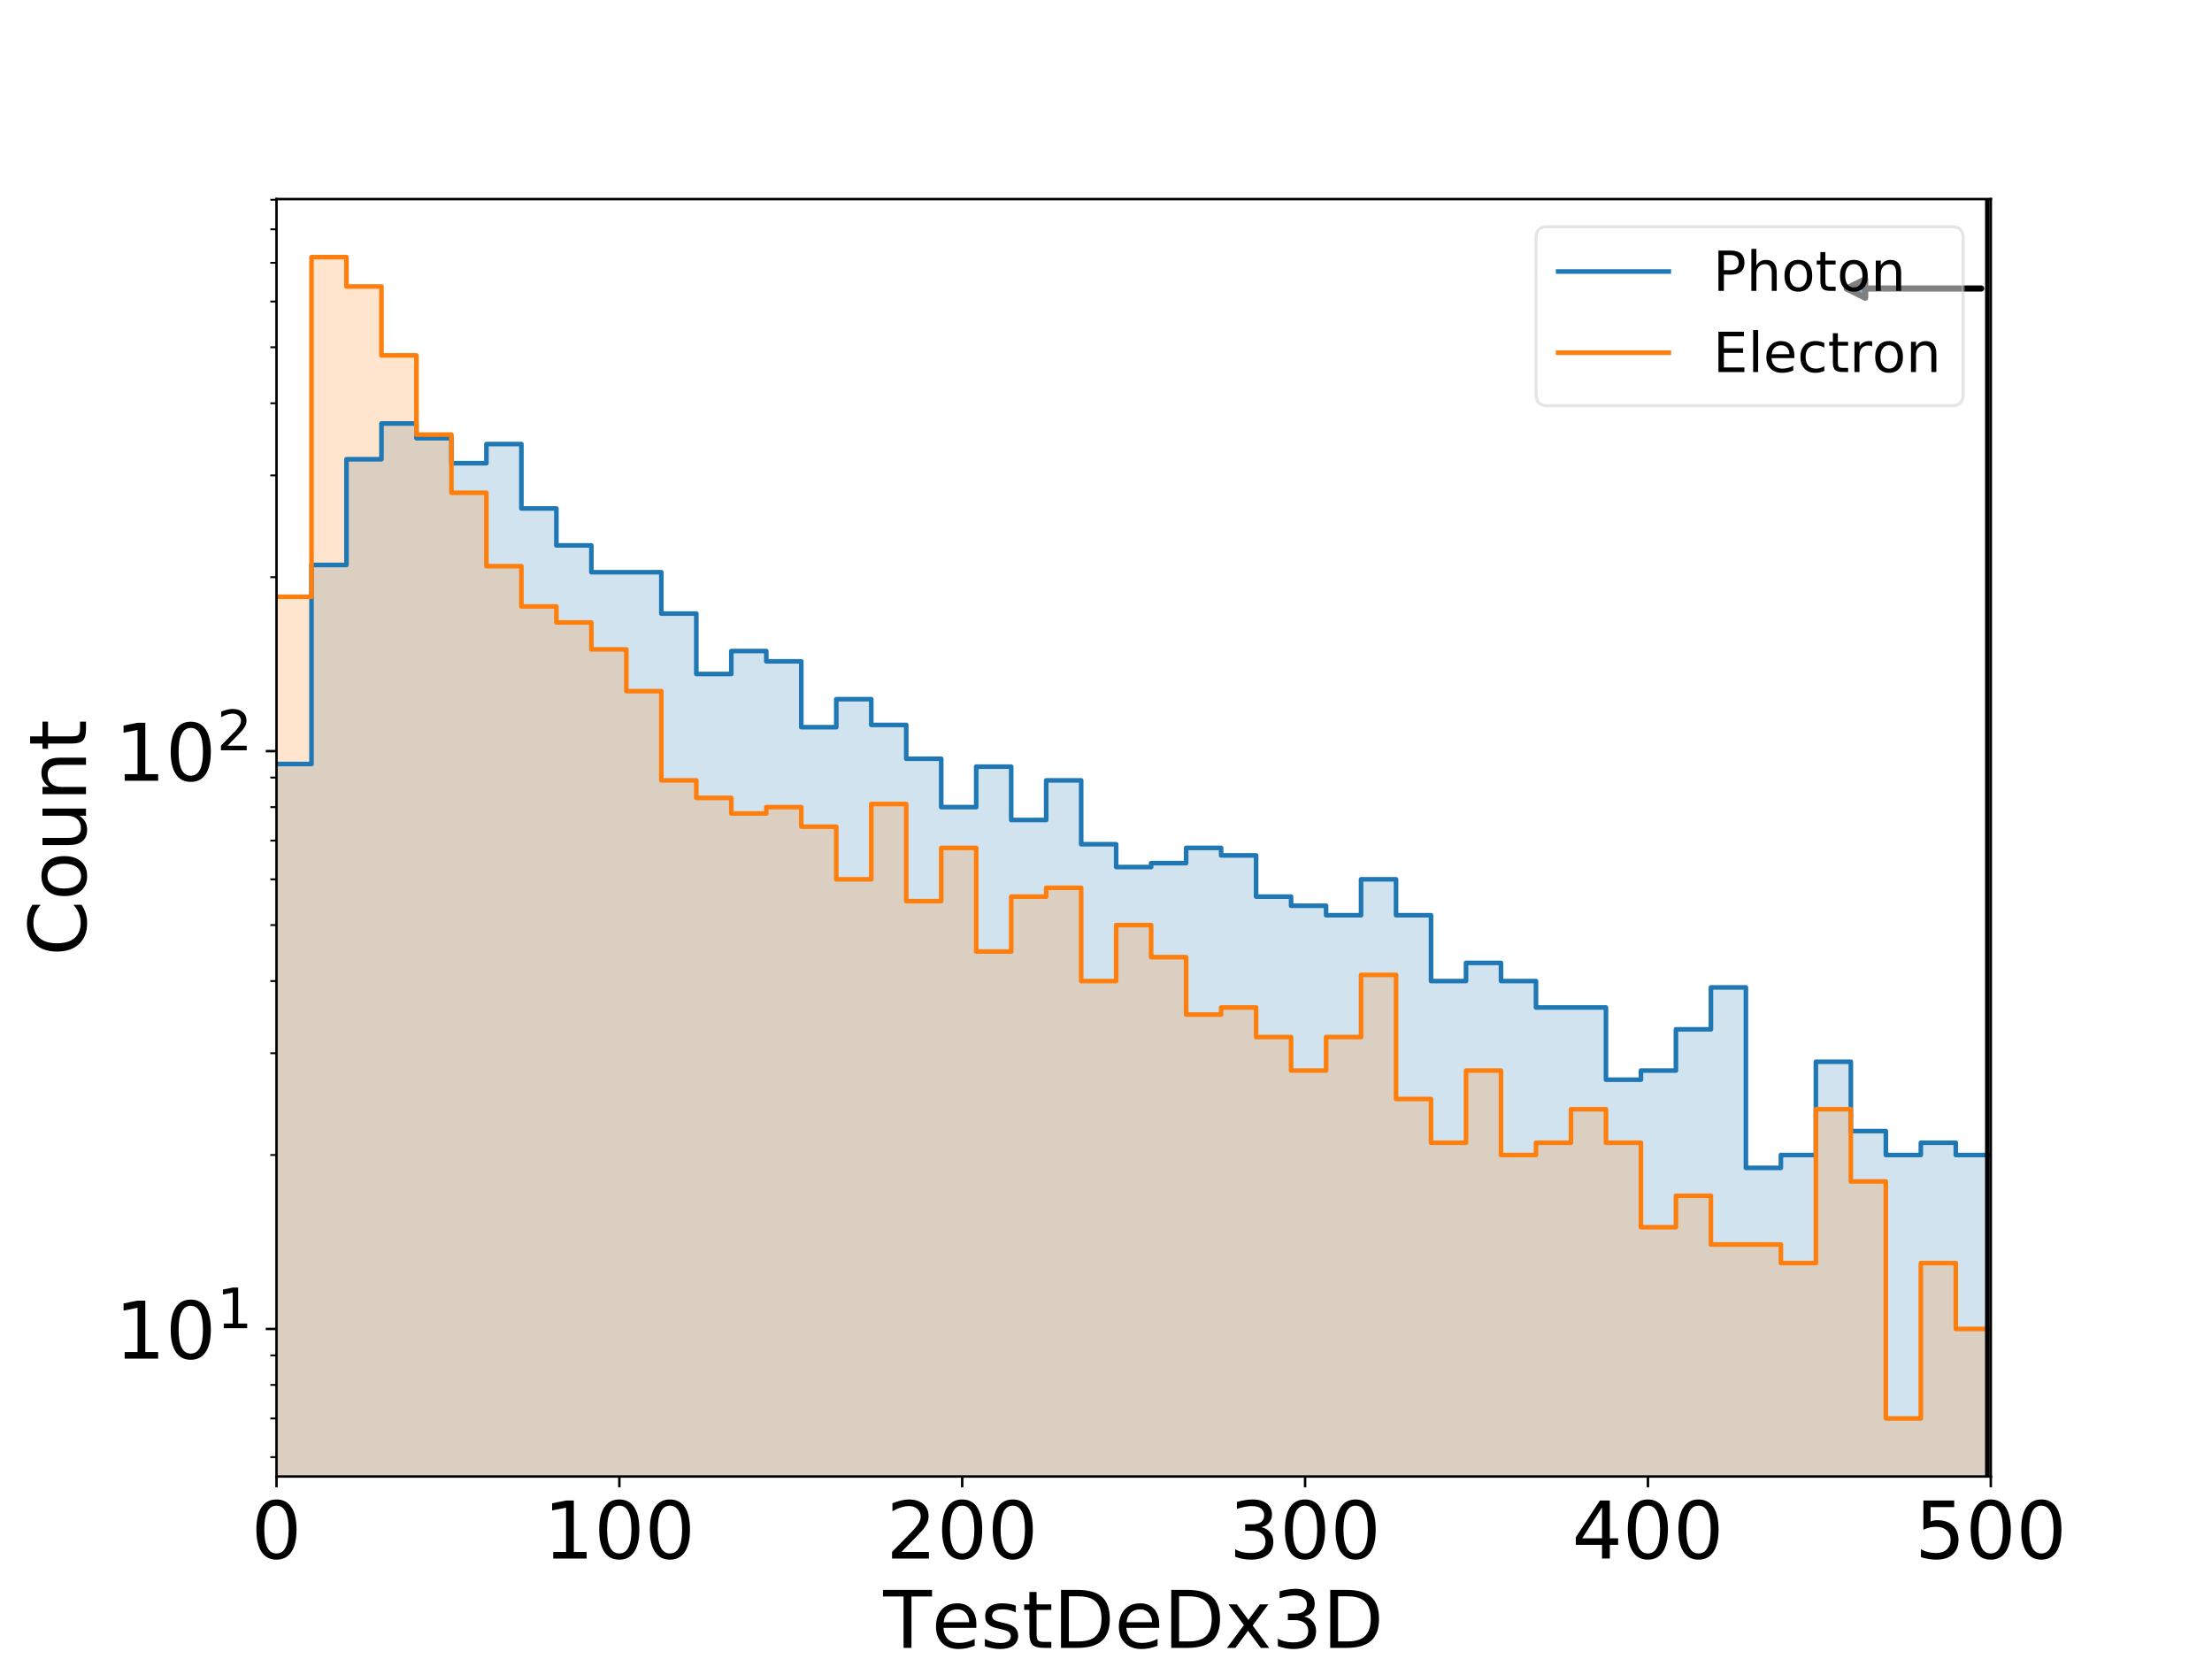 <?xml version="1.0" encoding="utf-8" standalone="no"?>
<!DOCTYPE svg PUBLIC "-//W3C//DTD SVG 1.1//EN"
  "http://www.w3.org/Graphics/SVG/1.1/DTD/svg11.dtd">
<!-- Created with matplotlib (https://matplotlib.org/) -->
<svg height="540pt" version="1.1" viewBox="0 0 720 540" width="720pt" xmlns="http://www.w3.org/2000/svg" xmlns:xlink="http://www.w3.org/1999/xlink">
 <defs>
  <style type="text/css">
*{stroke-linecap:butt;stroke-linejoin:round;}
  </style>
 </defs>
 <g id="figure_1">
  <g id="patch_1">
   <path d="M 0 540 
L 720 540 
L 720 0 
L 0 0 
z
" style="fill:#ffffff;"/>
  </g>
  <g id="axes_1">
   <g id="patch_2">
    <path d="M 90 480.6 
L 648 480.6 
L 648 64.8 
L 90 64.8 
z
" style="fill:#ffffff;"/>
   </g>
   <g id="patch_3">
    <path clip-path="url(#p06f36ccc53)" d="M 90 188697.657 
L 90 248.679 
L 101.388 248.679 
L 101.388 183.887 
L 112.776 183.887 
L 112.776 149.482 
L 124.163 149.482 
L 124.163 137.845 
L 135.551 137.845 
L 135.551 142.631 
L 146.939 142.631 
L 146.939 150.769 
L 158.327 150.769 
L 158.327 144.531 
L 169.714 144.531 
L 169.714 165.505 
L 181.102 165.505 
L 181.102 177.529 
L 192.49 177.529 
L 192.49 186.255 
L 203.878 186.255 
L 203.878 186.255 
L 215.265 186.255 
L 215.265 199.718 
L 226.653 199.718 
L 226.653 219.374 
L 238.041 219.374 
L 238.041 211.917 
L 249.429 211.917 
L 249.429 215.274 
L 260.816 215.274 
L 260.816 236.704 
L 272.204 236.704 
L 272.204 227.58 
L 283.592 227.58 
L 283.592 235.965 
L 294.98 235.965 
L 294.98 246.977 
L 306.367 246.977 
L 306.367 262.716 
L 317.755 262.716 
L 317.755 249.544 
L 329.143 249.544 
L 329.143 266.906 
L 340.531 266.906 
L 340.531 254.008 
L 351.918 254.008 
L 351.918 274.798 
L 363.306 274.798 
L 363.306 282.229 
L 374.694 282.229 
L 374.694 280.943 
L 386.082 280.943 
L 386.082 275.991 
L 397.469 275.991 
L 397.469 278.429 
L 408.857 278.429 
L 408.857 291.85 
L 420.245 291.85 
L 420.245 294.82 
L 431.633 294.82 
L 431.633 297.903 
L 443.02 297.903 
L 443.02 286.214 
L 454.408 286.214 
L 454.408 297.903 
L 465.796 297.903 
L 465.796 319.333 
L 477.184 319.333 
L 477.184 313.426 
L 488.571 313.426 
L 488.571 319.333 
L 499.959 319.333 
L 499.959 327.939 
L 511.347 327.939 
L 511.347 327.939 
L 522.735 327.939 
L 522.735 351.437 
L 534.122 351.437 
L 534.122 348.466 
L 545.51 348.466 
L 545.51 335.046 
L 556.898 335.046 
L 556.898 321.401 
L 568.286 321.401 
L 568.286 380.139 
L 579.673 380.139 
L 579.673 375.95 
L 591.061 375.95 
L 591.061 345.6 
L 602.449 345.6 
L 602.449 368.165 
L 613.837 368.165 
L 613.837 375.95 
L 625.224 375.95 
L 625.224 371.964 
L 636.612 371.964 
L 636.612 375.95 
L 648 375.95 
L 648 188697.657 
z
" style="fill:#1f77b4;opacity:0.2;"/>
   </g>
   <g id="patch_4">
    <path clip-path="url(#p06f36ccc53)" d="M 90 188697.657 
L 90 194.241 
L 101.388 194.241 
L 101.388 83.7 
L 112.776 83.7 
L 112.776 93.249 
L 124.163 93.249 
L 124.163 115.686 
L 135.551 115.686 
L 135.551 141.466 
L 146.939 141.466 
L 146.939 160.389 
L 158.327 160.389 
L 158.327 184.277 
L 169.714 184.277 
L 169.714 197.391 
L 181.102 197.391 
L 181.102 202.602 
L 192.49 202.602 
L 192.49 211.371 
L 203.878 211.371 
L 203.878 224.966 
L 215.265 224.966 
L 215.265 254.008 
L 226.653 254.008 
L 226.653 259.709 
L 238.041 259.709 
L 238.041 264.784 
L 249.429 264.784 
L 249.429 262.716 
L 260.816 262.716 
L 260.816 269.084 
L 272.204 269.084 
L 272.204 286.214 
L 283.592 286.214 
L 283.592 261.701 
L 294.98 261.701 
L 294.98 293.321 
L 306.367 293.321 
L 306.367 275.991 
L 317.755 275.991 
L 317.755 309.712 
L 329.143 309.712 
L 329.143 291.85 
L 340.531 291.85 
L 340.531 288.983 
L 351.918 288.983 
L 351.918 319.333 
L 363.306 319.333 
L 363.306 301.106 
L 374.694 301.106 
L 374.694 311.548 
L 386.082 311.548 
L 386.082 330.24 
L 397.469 330.24 
L 397.469 327.939 
L 408.857 327.939 
L 408.857 337.559 
L 420.245 337.559 
L 420.245 348.466 
L 431.633 348.466 
L 431.633 337.559 
L 443.02 337.559 
L 443.02 317.316 
L 454.408 317.316 
L 454.408 357.723 
L 465.796 357.723 
L 465.796 371.964 
L 477.184 371.964 
L 477.184 348.466 
L 488.571 348.466 
L 488.571 375.95 
L 499.959 375.95 
L 499.959 371.964 
L 511.347 371.964 
L 511.347 361.058 
L 522.735 361.058 
L 522.735 371.964 
L 534.122 371.964 
L 534.122 399.448 
L 545.51 399.448 
L 545.51 389.224 
L 556.898 389.224 
L 556.898 405.083 
L 568.286 405.083 
L 568.286 405.083 
L 579.673 405.083 
L 579.673 411.136 
L 591.061 411.136 
L 591.061 361.058 
L 602.449 361.058 
L 602.449 384.556 
L 613.837 384.556 
L 613.837 461.7 
L 625.224 461.7 
L 625.224 411.136 
L 636.612 411.136 
L 636.612 432.567 
L 648 432.567 
L 648 188697.657 
z
" style="fill:#ff7f0e;opacity:0.2;"/>
   </g>
   <g id="matplotlib.axis_1">
    <g id="xtick_1">
     <g id="line2d_1">
      <defs>
       <path d="M 0 0 
L 0 3.5 
" id="m28f7d79cd0" style="stroke:#000000;stroke-width:0.8;"/>
      </defs>
      <g>
       <use style="stroke:#000000;stroke-width:0.8;" x="90" xlink:href="#m28f7d79cd0" y="480.6"/>
      </g>
     </g>
     <g id="text_1">
      <!-- 0 -->
      <defs>
       <path d="M 31.781 66.406 
Q 24.172 66.406 20.328 58.906 
Q 16.5 51.422 16.5 36.375 
Q 16.5 21.391 20.328 13.891 
Q 24.172 6.391 31.781 6.391 
Q 39.453 6.391 43.281 13.891 
Q 47.125 21.391 47.125 36.375 
Q 47.125 51.422 43.281 58.906 
Q 39.453 66.406 31.781 66.406 
z
M 31.781 74.219 
Q 44.047 74.219 50.516 64.516 
Q 56.984 54.828 56.984 36.375 
Q 56.984 17.969 50.516 8.266 
Q 44.047 -1.422 31.781 -1.422 
Q 19.531 -1.422 13.062 8.266 
Q 6.594 17.969 6.594 36.375 
Q 6.594 54.828 13.062 64.516 
Q 19.531 74.219 31.781 74.219 
z
" id="DejaVuSans-48"/>
      </defs>
      <g transform="translate(81.754 507.295)scale(0.259 -0.259)">
       <use xlink:href="#DejaVuSans-48"/>
      </g>
     </g>
    </g>
    <g id="xtick_2">
     <g id="line2d_2">
      <g>
       <use style="stroke:#000000;stroke-width:0.8;" x="201.6" xlink:href="#m28f7d79cd0" y="480.6"/>
      </g>
     </g>
     <g id="text_2">
      <!-- 100 -->
      <defs>
       <path d="M 12.406 8.297 
L 28.516 8.297 
L 28.516 63.922 
L 10.984 60.406 
L 10.984 69.391 
L 28.422 72.906 
L 38.281 72.906 
L 38.281 8.297 
L 54.391 8.297 
L 54.391 0 
L 12.406 0 
z
" id="DejaVuSans-49"/>
      </defs>
      <g transform="translate(176.863 507.295)scale(0.259 -0.259)">
       <use xlink:href="#DejaVuSans-49"/>
       <use x="63.623" xlink:href="#DejaVuSans-48"/>
       <use x="127.246" xlink:href="#DejaVuSans-48"/>
      </g>
     </g>
    </g>
    <g id="xtick_3">
     <g id="line2d_3">
      <g>
       <use style="stroke:#000000;stroke-width:0.8;" x="313.2" xlink:href="#m28f7d79cd0" y="480.6"/>
      </g>
     </g>
     <g id="text_3">
      <!-- 200 -->
      <defs>
       <path d="M 19.188 8.297 
L 53.609 8.297 
L 53.609 0 
L 7.328 0 
L 7.328 8.297 
Q 12.938 14.109 22.625 23.891 
Q 32.328 33.688 34.812 36.531 
Q 39.547 41.844 41.422 45.531 
Q 43.312 49.219 43.312 52.781 
Q 43.312 58.594 39.234 62.25 
Q 35.156 65.922 28.609 65.922 
Q 23.969 65.922 18.812 64.312 
Q 13.672 62.703 7.812 59.422 
L 7.812 69.391 
Q 13.766 71.781 18.938 73 
Q 24.125 74.219 28.422 74.219 
Q 39.75 74.219 46.484 68.547 
Q 53.219 62.891 53.219 53.422 
Q 53.219 48.922 51.531 44.891 
Q 49.859 40.875 45.406 35.406 
Q 44.188 33.984 37.641 27.219 
Q 31.109 20.453 19.188 8.297 
z
" id="DejaVuSans-50"/>
      </defs>
      <g transform="translate(288.463 507.295)scale(0.259 -0.259)">
       <use xlink:href="#DejaVuSans-50"/>
       <use x="63.623" xlink:href="#DejaVuSans-48"/>
       <use x="127.246" xlink:href="#DejaVuSans-48"/>
      </g>
     </g>
    </g>
    <g id="xtick_4">
     <g id="line2d_4">
      <g>
       <use style="stroke:#000000;stroke-width:0.8;" x="424.8" xlink:href="#m28f7d79cd0" y="480.6"/>
      </g>
     </g>
     <g id="text_4">
      <!-- 300 -->
      <defs>
       <path d="M 40.578 39.312 
Q 47.656 37.797 51.625 33 
Q 55.609 28.219 55.609 21.188 
Q 55.609 10.406 48.188 4.484 
Q 40.766 -1.422 27.094 -1.422 
Q 22.516 -1.422 17.656 -0.516 
Q 12.797 0.391 7.625 2.203 
L 7.625 11.719 
Q 11.719 9.328 16.594 8.109 
Q 21.484 6.891 26.812 6.891 
Q 36.078 6.891 40.938 10.547 
Q 45.797 14.203 45.797 21.188 
Q 45.797 27.641 41.281 31.266 
Q 36.766 34.906 28.719 34.906 
L 20.219 34.906 
L 20.219 43.016 
L 29.109 43.016 
Q 36.375 43.016 40.234 45.922 
Q 44.094 48.828 44.094 54.297 
Q 44.094 59.906 40.109 62.906 
Q 36.141 65.922 28.719 65.922 
Q 24.656 65.922 20.016 65.031 
Q 15.375 64.156 9.812 62.312 
L 9.812 71.094 
Q 15.438 72.656 20.344 73.438 
Q 25.25 74.219 29.594 74.219 
Q 40.828 74.219 47.359 69.109 
Q 53.906 64.016 53.906 55.328 
Q 53.906 49.266 50.438 45.094 
Q 46.969 40.922 40.578 39.312 
z
" id="DejaVuSans-51"/>
      </defs>
      <g transform="translate(400.063 507.295)scale(0.259 -0.259)">
       <use xlink:href="#DejaVuSans-51"/>
       <use x="63.623" xlink:href="#DejaVuSans-48"/>
       <use x="127.246" xlink:href="#DejaVuSans-48"/>
      </g>
     </g>
    </g>
    <g id="xtick_5">
     <g id="line2d_5">
      <g>
       <use style="stroke:#000000;stroke-width:0.8;" x="536.4" xlink:href="#m28f7d79cd0" y="480.6"/>
      </g>
     </g>
     <g id="text_5">
      <!-- 400 -->
      <defs>
       <path d="M 37.797 64.312 
L 12.891 25.391 
L 37.797 25.391 
z
M 35.203 72.906 
L 47.609 72.906 
L 47.609 25.391 
L 58.016 25.391 
L 58.016 17.188 
L 47.609 17.188 
L 47.609 0 
L 37.797 0 
L 37.797 17.188 
L 4.891 17.188 
L 4.891 26.703 
z
" id="DejaVuSans-52"/>
      </defs>
      <g transform="translate(511.663 507.295)scale(0.259 -0.259)">
       <use xlink:href="#DejaVuSans-52"/>
       <use x="63.623" xlink:href="#DejaVuSans-48"/>
       <use x="127.246" xlink:href="#DejaVuSans-48"/>
      </g>
     </g>
    </g>
    <g id="xtick_6">
     <g id="line2d_6">
      <g>
       <use style="stroke:#000000;stroke-width:0.8;" x="648" xlink:href="#m28f7d79cd0" y="480.6"/>
      </g>
     </g>
     <g id="text_6">
      <!-- 500 -->
      <defs>
       <path d="M 10.797 72.906 
L 49.516 72.906 
L 49.516 64.594 
L 19.828 64.594 
L 19.828 46.734 
Q 21.969 47.469 24.109 47.828 
Q 26.266 48.188 28.422 48.188 
Q 40.625 48.188 47.75 41.5 
Q 54.891 34.812 54.891 23.391 
Q 54.891 11.625 47.562 5.094 
Q 40.234 -1.422 26.906 -1.422 
Q 22.312 -1.422 17.547 -0.641 
Q 12.797 0.141 7.719 1.703 
L 7.719 11.625 
Q 12.109 9.234 16.797 8.062 
Q 21.484 6.891 26.703 6.891 
Q 35.156 6.891 40.078 11.328 
Q 45.016 15.766 45.016 23.391 
Q 45.016 31 40.078 35.438 
Q 35.156 39.891 26.703 39.891 
Q 22.75 39.891 18.812 39.016 
Q 14.891 38.141 10.797 36.281 
z
" id="DejaVuSans-53"/>
      </defs>
      <g transform="translate(623.263 507.295)scale(0.259 -0.259)">
       <use xlink:href="#DejaVuSans-53"/>
       <use x="63.623" xlink:href="#DejaVuSans-48"/>
       <use x="127.246" xlink:href="#DejaVuSans-48"/>
      </g>
     </g>
    </g>
    <g id="text_7">
     <!-- TestDeDx3D -->
     <defs>
      <path d="M -0.297 72.906 
L 61.375 72.906 
L 61.375 64.594 
L 35.5 64.594 
L 35.5 0 
L 25.594 0 
L 25.594 64.594 
L -0.297 64.594 
z
" id="DejaVuSans-84"/>
      <path d="M 56.203 29.594 
L 56.203 25.203 
L 14.891 25.203 
Q 15.484 15.922 20.484 11.062 
Q 25.484 6.203 34.422 6.203 
Q 39.594 6.203 44.453 7.469 
Q 49.312 8.734 54.109 11.281 
L 54.109 2.781 
Q 49.266 0.734 44.188 -0.344 
Q 39.109 -1.422 33.891 -1.422 
Q 20.797 -1.422 13.156 6.188 
Q 5.516 13.812 5.516 26.812 
Q 5.516 40.234 12.766 48.109 
Q 20.016 56 32.328 56 
Q 43.359 56 49.781 48.891 
Q 56.203 41.797 56.203 29.594 
z
M 47.219 32.234 
Q 47.125 39.594 43.094 43.984 
Q 39.062 48.391 32.422 48.391 
Q 24.906 48.391 20.391 44.141 
Q 15.875 39.891 15.188 32.172 
z
" id="DejaVuSans-101"/>
      <path d="M 44.281 53.078 
L 44.281 44.578 
Q 40.484 46.531 36.375 47.5 
Q 32.281 48.484 27.875 48.484 
Q 21.188 48.484 17.844 46.438 
Q 14.5 44.391 14.5 40.281 
Q 14.5 37.156 16.891 35.375 
Q 19.281 33.594 26.516 31.984 
L 29.594 31.297 
Q 39.156 29.25 43.188 25.516 
Q 47.219 21.781 47.219 15.094 
Q 47.219 7.469 41.188 3.016 
Q 35.156 -1.422 24.609 -1.422 
Q 20.219 -1.422 15.453 -0.562 
Q 10.688 0.297 5.422 2 
L 5.422 11.281 
Q 10.406 8.688 15.234 7.391 
Q 20.062 6.109 24.812 6.109 
Q 31.156 6.109 34.562 8.281 
Q 37.984 10.453 37.984 14.406 
Q 37.984 18.062 35.516 20.016 
Q 33.062 21.969 24.703 23.781 
L 21.578 24.516 
Q 13.234 26.266 9.516 29.906 
Q 5.812 33.547 5.812 39.891 
Q 5.812 47.609 11.281 51.797 
Q 16.75 56 26.812 56 
Q 31.781 56 36.172 55.266 
Q 40.578 54.547 44.281 53.078 
z
" id="DejaVuSans-115"/>
      <path d="M 18.312 70.219 
L 18.312 54.688 
L 36.812 54.688 
L 36.812 47.703 
L 18.312 47.703 
L 18.312 18.016 
Q 18.312 11.328 20.141 9.422 
Q 21.969 7.516 27.594 7.516 
L 36.812 7.516 
L 36.812 0 
L 27.594 0 
Q 17.188 0 13.234 3.875 
Q 9.281 7.766 9.281 18.016 
L 9.281 47.703 
L 2.688 47.703 
L 2.688 54.688 
L 9.281 54.688 
L 9.281 70.219 
z
" id="DejaVuSans-116"/>
      <path d="M 19.672 64.797 
L 19.672 8.109 
L 31.594 8.109 
Q 46.688 8.109 53.688 14.938 
Q 60.688 21.781 60.688 36.531 
Q 60.688 51.172 53.688 57.984 
Q 46.688 64.797 31.594 64.797 
z
M 9.812 72.906 
L 30.078 72.906 
Q 51.266 72.906 61.172 64.094 
Q 71.094 55.281 71.094 36.531 
Q 71.094 17.672 61.125 8.828 
Q 51.172 0 30.078 0 
L 9.812 0 
z
" id="DejaVuSans-68"/>
      <path d="M 54.891 54.688 
L 35.109 28.078 
L 55.906 0 
L 45.312 0 
L 29.391 21.484 
L 13.484 0 
L 2.875 0 
L 24.125 28.609 
L 4.688 54.688 
L 15.281 54.688 
L 29.781 35.203 
L 44.281 54.688 
z
" id="DejaVuSans-120"/>
     </defs>
     <g transform="translate(287.484 536.381)scale(0.259 -0.259)">
      <use xlink:href="#DejaVuSans-84"/>
      <use x="60.818" xlink:href="#DejaVuSans-101"/>
      <use x="122.342" xlink:href="#DejaVuSans-115"/>
      <use x="174.441" xlink:href="#DejaVuSans-116"/>
      <use x="213.65" xlink:href="#DejaVuSans-68"/>
      <use x="290.652" xlink:href="#DejaVuSans-101"/>
      <use x="352.176" xlink:href="#DejaVuSans-68"/>
      <use x="429.178" xlink:href="#DejaVuSans-120"/>
      <use x="488.357" xlink:href="#DejaVuSans-51"/>
      <use x="551.98" xlink:href="#DejaVuSans-68"/>
     </g>
    </g>
   </g>
   <g id="matplotlib.axis_2">
    <g id="ytick_1">
     <g id="line2d_7">
      <defs>
       <path d="M 0 0 
L -3.5 0 
" id="m40b11196e0" style="stroke:#000000;stroke-width:0.8;"/>
      </defs>
      <g>
       <use style="stroke:#000000;stroke-width:0.8;" x="90" xlink:href="#m40b11196e0" y="432.567"/>
      </g>
     </g>
     <g id="text_8">
      <!-- $\mathdefault{10^{1}}$ -->
      <g transform="translate(37.381 442.414)scale(0.259 -0.259)">
       <use transform="translate(0 0.684)" xlink:href="#DejaVuSans-49"/>
       <use transform="translate(63.623 0.684)" xlink:href="#DejaVuSans-48"/>
       <use transform="translate(128.203 38.966)scale(0.7)" xlink:href="#DejaVuSans-49"/>
      </g>
     </g>
    </g>
    <g id="ytick_2">
     <g id="line2d_8">
      <g>
       <use style="stroke:#000000;stroke-width:0.8;" x="90" xlink:href="#m40b11196e0" y="244.489"/>
      </g>
     </g>
     <g id="text_9">
      <!-- $\mathdefault{10^{2}}$ -->
      <g transform="translate(37.381 254.337)scale(0.259 -0.259)">
       <use transform="translate(0 0.766)" xlink:href="#DejaVuSans-49"/>
       <use transform="translate(63.623 0.766)" xlink:href="#DejaVuSans-48"/>
       <use transform="translate(128.203 39.047)scale(0.7)" xlink:href="#DejaVuSans-50"/>
      </g>
     </g>
    </g>
    <g id="ytick_3">
     <g id="line2d_9">
      <defs>
       <path d="M 0 0 
L -2 0 
" id="m5461a8694a" style="stroke:#000000;stroke-width:0.6;"/>
      </defs>
      <g>
       <use style="stroke:#000000;stroke-width:0.6;" x="90" xlink:href="#m5461a8694a" y="474.291"/>
      </g>
     </g>
    </g>
    <g id="ytick_4">
     <g id="line2d_10">
      <g>
       <use style="stroke:#000000;stroke-width:0.6;" x="90" xlink:href="#m5461a8694a" y="461.7"/>
      </g>
     </g>
    </g>
    <g id="ytick_5">
     <g id="line2d_11">
      <g>
       <use style="stroke:#000000;stroke-width:0.6;" x="90" xlink:href="#m5461a8694a" y="450.793"/>
      </g>
     </g>
    </g>
    <g id="ytick_6">
     <g id="line2d_12">
      <g>
       <use style="stroke:#000000;stroke-width:0.6;" x="90" xlink:href="#m5461a8694a" y="441.172"/>
      </g>
     </g>
    </g>
    <g id="ytick_7">
     <g id="line2d_13">
      <g>
       <use style="stroke:#000000;stroke-width:0.6;" x="90" xlink:href="#m5461a8694a" y="375.95"/>
      </g>
     </g>
    </g>
    <g id="ytick_8">
     <g id="line2d_14">
      <g>
       <use style="stroke:#000000;stroke-width:0.6;" x="90" xlink:href="#m5461a8694a" y="342.831"/>
      </g>
     </g>
    </g>
    <g id="ytick_9">
     <g id="line2d_15">
      <g>
       <use style="stroke:#000000;stroke-width:0.6;" x="90" xlink:href="#m5461a8694a" y="319.333"/>
      </g>
     </g>
    </g>
    <g id="ytick_10">
     <g id="line2d_16">
      <g>
       <use style="stroke:#000000;stroke-width:0.6;" x="90" xlink:href="#m5461a8694a" y="301.106"/>
      </g>
     </g>
    </g>
    <g id="ytick_11">
     <g id="line2d_17">
      <g>
       <use style="stroke:#000000;stroke-width:0.6;" x="90" xlink:href="#m5461a8694a" y="286.214"/>
      </g>
     </g>
    </g>
    <g id="ytick_12">
     <g id="line2d_18">
      <g>
       <use style="stroke:#000000;stroke-width:0.6;" x="90" xlink:href="#m5461a8694a" y="273.623"/>
      </g>
     </g>
    </g>
    <g id="ytick_13">
     <g id="line2d_19">
      <g>
       <use style="stroke:#000000;stroke-width:0.6;" x="90" xlink:href="#m5461a8694a" y="262.716"/>
      </g>
     </g>
    </g>
    <g id="ytick_14">
     <g id="line2d_20">
      <g>
       <use style="stroke:#000000;stroke-width:0.6;" x="90" xlink:href="#m5461a8694a" y="253.095"/>
      </g>
     </g>
    </g>
    <g id="ytick_15">
     <g id="line2d_21">
      <g>
       <use style="stroke:#000000;stroke-width:0.6;" x="90" xlink:href="#m5461a8694a" y="187.873"/>
      </g>
     </g>
    </g>
    <g id="ytick_16">
     <g id="line2d_22">
      <g>
       <use style="stroke:#000000;stroke-width:0.6;" x="90" xlink:href="#m5461a8694a" y="154.754"/>
      </g>
     </g>
    </g>
    <g id="ytick_17">
     <g id="line2d_23">
      <g>
       <use style="stroke:#000000;stroke-width:0.6;" x="90" xlink:href="#m5461a8694a" y="131.256"/>
      </g>
     </g>
    </g>
    <g id="ytick_18">
     <g id="line2d_24">
      <g>
       <use style="stroke:#000000;stroke-width:0.6;" x="90" xlink:href="#m5461a8694a" y="113.029"/>
      </g>
     </g>
    </g>
    <g id="ytick_19">
     <g id="line2d_25">
      <g>
       <use style="stroke:#000000;stroke-width:0.6;" x="90" xlink:href="#m5461a8694a" y="98.137"/>
      </g>
     </g>
    </g>
    <g id="ytick_20">
     <g id="line2d_26">
      <g>
       <use style="stroke:#000000;stroke-width:0.6;" x="90" xlink:href="#m5461a8694a" y="85.546"/>
      </g>
     </g>
    </g>
    <g id="ytick_21">
     <g id="line2d_27">
      <g>
       <use style="stroke:#000000;stroke-width:0.6;" x="90" xlink:href="#m5461a8694a" y="74.639"/>
      </g>
     </g>
    </g>
    <g id="ytick_22">
     <g id="line2d_28">
      <g>
       <use style="stroke:#000000;stroke-width:0.6;" x="90" xlink:href="#m5461a8694a" y="65.018"/>
      </g>
     </g>
    </g>
    <g id="text_10">
     <!-- Count -->
     <defs>
      <path d="M 64.406 67.281 
L 64.406 56.891 
Q 59.422 61.531 53.781 63.812 
Q 48.141 66.109 41.797 66.109 
Q 29.297 66.109 22.656 58.469 
Q 16.016 50.828 16.016 36.375 
Q 16.016 21.969 22.656 14.328 
Q 29.297 6.688 41.797 6.688 
Q 48.141 6.688 53.781 8.984 
Q 59.422 11.281 64.406 15.922 
L 64.406 5.609 
Q 59.234 2.094 53.438 0.328 
Q 47.656 -1.422 41.219 -1.422 
Q 24.656 -1.422 15.125 8.703 
Q 5.609 18.844 5.609 36.375 
Q 5.609 53.953 15.125 64.078 
Q 24.656 74.219 41.219 74.219 
Q 47.75 74.219 53.531 72.484 
Q 59.328 70.75 64.406 67.281 
z
" id="DejaVuSans-67"/>
      <path d="M 30.609 48.391 
Q 23.391 48.391 19.188 42.75 
Q 14.984 37.109 14.984 27.297 
Q 14.984 17.484 19.156 11.844 
Q 23.344 6.203 30.609 6.203 
Q 37.797 6.203 41.984 11.859 
Q 46.188 17.531 46.188 27.297 
Q 46.188 37.016 41.984 42.703 
Q 37.797 48.391 30.609 48.391 
z
M 30.609 56 
Q 42.328 56 49.016 48.375 
Q 55.719 40.766 55.719 27.297 
Q 55.719 13.875 49.016 6.219 
Q 42.328 -1.422 30.609 -1.422 
Q 18.844 -1.422 12.172 6.219 
Q 5.516 13.875 5.516 27.297 
Q 5.516 40.766 12.172 48.375 
Q 18.844 56 30.609 56 
z
" id="DejaVuSans-111"/>
      <path d="M 8.5 21.578 
L 8.5 54.688 
L 17.484 54.688 
L 17.484 21.922 
Q 17.484 14.156 20.5 10.266 
Q 23.531 6.391 29.594 6.391 
Q 36.859 6.391 41.078 11.031 
Q 45.312 15.672 45.312 23.688 
L 45.312 54.688 
L 54.297 54.688 
L 54.297 0 
L 45.312 0 
L 45.312 8.406 
Q 42.047 3.422 37.719 1 
Q 33.406 -1.422 27.688 -1.422 
Q 18.266 -1.422 13.375 4.438 
Q 8.5 10.297 8.5 21.578 
z
M 31.109 56 
z
" id="DejaVuSans-117"/>
      <path d="M 54.891 33.016 
L 54.891 0 
L 45.906 0 
L 45.906 32.719 
Q 45.906 40.484 42.875 44.328 
Q 39.844 48.188 33.797 48.188 
Q 26.516 48.188 22.312 43.547 
Q 18.109 38.922 18.109 30.906 
L 18.109 0 
L 9.078 0 
L 9.078 54.688 
L 18.109 54.688 
L 18.109 46.188 
Q 21.344 51.125 25.703 53.562 
Q 30.078 56 35.797 56 
Q 45.219 56 50.047 50.172 
Q 54.891 44.344 54.891 33.016 
z
" id="DejaVuSans-110"/>
     </defs>
     <g transform="translate(27.99 311.187)rotate(-90)scale(0.259 -0.259)">
      <use xlink:href="#DejaVuSans-67"/>
      <use x="69.824" xlink:href="#DejaVuSans-111"/>
      <use x="131.006" xlink:href="#DejaVuSans-117"/>
      <use x="194.385" xlink:href="#DejaVuSans-110"/>
      <use x="257.764" xlink:href="#DejaVuSans-116"/>
     </g>
    </g>
   </g>
   <g id="line2d_29">
    <path clip-path="url(#p06f36ccc53)" d="M 90 248.679 
L 101.388 248.679 
L 101.388 183.887 
L 112.776 183.887 
L 112.776 149.482 
L 124.163 149.482 
L 124.163 137.845 
L 135.551 137.845 
L 135.551 142.631 
L 146.939 142.631 
L 146.939 150.769 
L 158.327 150.769 
L 158.327 144.531 
L 169.714 144.531 
L 169.714 165.505 
L 181.102 165.505 
L 181.102 177.529 
L 192.49 177.529 
L 192.49 186.255 
L 203.878 186.255 
L 203.878 186.255 
L 215.265 186.255 
L 215.265 199.718 
L 226.653 199.718 
L 226.653 219.374 
L 238.041 219.374 
L 238.041 211.917 
L 249.429 211.917 
L 249.429 215.274 
L 260.816 215.274 
L 260.816 236.704 
L 272.204 236.704 
L 272.204 227.58 
L 283.592 227.58 
L 283.592 235.965 
L 294.98 235.965 
L 294.98 246.977 
L 306.367 246.977 
L 306.367 262.716 
L 317.755 262.716 
L 317.755 249.544 
L 329.143 249.544 
L 329.143 266.906 
L 340.531 266.906 
L 340.531 254.008 
L 351.918 254.008 
L 351.918 274.798 
L 363.306 274.798 
L 363.306 282.229 
L 374.694 282.229 
L 374.694 280.943 
L 386.082 280.943 
L 386.082 275.991 
L 397.469 275.991 
L 397.469 278.429 
L 408.857 278.429 
L 408.857 291.85 
L 420.245 291.85 
L 420.245 294.82 
L 431.633 294.82 
L 431.633 297.903 
L 443.02 297.903 
L 443.02 286.214 
L 454.408 286.214 
L 454.408 297.903 
L 465.796 297.903 
L 465.796 319.333 
L 477.184 319.333 
L 477.184 313.426 
L 488.571 313.426 
L 488.571 319.333 
L 499.959 319.333 
L 499.959 327.939 
L 511.347 327.939 
L 511.347 327.939 
L 522.735 327.939 
L 522.735 351.437 
L 534.122 351.437 
L 534.122 348.466 
L 545.51 348.466 
L 545.51 335.046 
L 556.898 335.046 
L 556.898 321.401 
L 568.286 321.401 
L 568.286 380.139 
L 579.673 380.139 
L 579.673 375.95 
L 591.061 375.95 
L 591.061 345.6 
L 602.449 345.6 
L 602.449 368.165 
L 613.837 368.165 
L 613.837 375.95 
L 625.224 375.95 
L 625.224 371.964 
L 636.612 371.964 
L 636.612 375.95 
L 648 375.95 
" style="fill:none;stroke:#1f77b4;stroke-linecap:square;stroke-width:1.5;"/>
   </g>
   <g id="line2d_30">
    <path clip-path="url(#p06f36ccc53)" d="M 90 194.241 
L 101.388 194.241 
L 101.388 83.7 
L 112.776 83.7 
L 112.776 93.249 
L 124.163 93.249 
L 124.163 115.686 
L 135.551 115.686 
L 135.551 141.466 
L 146.939 141.466 
L 146.939 160.389 
L 158.327 160.389 
L 158.327 184.277 
L 169.714 184.277 
L 169.714 197.391 
L 181.102 197.391 
L 181.102 202.602 
L 192.49 202.602 
L 192.49 211.371 
L 203.878 211.371 
L 203.878 224.966 
L 215.265 224.966 
L 215.265 254.008 
L 226.653 254.008 
L 226.653 259.709 
L 238.041 259.709 
L 238.041 264.784 
L 249.429 264.784 
L 249.429 262.716 
L 260.816 262.716 
L 260.816 269.084 
L 272.204 269.084 
L 272.204 286.214 
L 283.592 286.214 
L 283.592 261.701 
L 294.98 261.701 
L 294.98 293.321 
L 306.367 293.321 
L 306.367 275.991 
L 317.755 275.991 
L 317.755 309.712 
L 329.143 309.712 
L 329.143 291.85 
L 340.531 291.85 
L 340.531 288.983 
L 351.918 288.983 
L 351.918 319.333 
L 363.306 319.333 
L 363.306 301.106 
L 374.694 301.106 
L 374.694 311.548 
L 386.082 311.548 
L 386.082 330.24 
L 397.469 330.24 
L 397.469 327.939 
L 408.857 327.939 
L 408.857 337.559 
L 420.245 337.559 
L 420.245 348.466 
L 431.633 348.466 
L 431.633 337.559 
L 443.02 337.559 
L 443.02 317.316 
L 454.408 317.316 
L 454.408 357.723 
L 465.796 357.723 
L 465.796 371.964 
L 477.184 371.964 
L 477.184 348.466 
L 488.571 348.466 
L 488.571 375.95 
L 499.959 375.95 
L 499.959 371.964 
L 511.347 371.964 
L 511.347 361.058 
L 522.735 361.058 
L 522.735 371.964 
L 534.122 371.964 
L 534.122 399.448 
L 545.51 399.448 
L 545.51 389.224 
L 556.898 389.224 
L 556.898 405.083 
L 568.286 405.083 
L 568.286 405.083 
L 579.673 405.083 
L 579.673 411.136 
L 591.061 411.136 
L 591.061 361.058 
L 602.449 361.058 
L 602.449 384.556 
L 613.837 384.556 
L 613.837 461.7 
L 625.224 461.7 
L 625.224 411.136 
L 636.612 411.136 
L 636.612 432.567 
L 648 432.567 
" style="fill:none;stroke:#ff7f0e;stroke-linecap:square;stroke-width:1.5;"/>
   </g>
   <g id="line2d_31">
    <path clip-path="url(#p06f36ccc53)" d="M 646.883 480.6 
L 646.883 64.8 
" style="fill:none;stroke:#000000;stroke-linecap:square;stroke-width:1.5;"/>
   </g>
   <g id="patch_5">
    <path d="M 90 480.6 
L 90 64.8 
" style="fill:none;stroke:#000000;stroke-linecap:square;stroke-linejoin:miter;stroke-width:0.8;"/>
   </g>
   <g id="patch_6">
    <path d="M 648 480.6 
L 648 64.8 
" style="fill:none;stroke:#000000;stroke-linecap:square;stroke-linejoin:miter;stroke-width:0.8;"/>
   </g>
   <g id="patch_7">
    <path d="M 90 480.6 
L 648 480.6 
" style="fill:none;stroke:#000000;stroke-linecap:square;stroke-linejoin:miter;stroke-width:0.8;"/>
   </g>
   <g id="patch_8">
    <path d="M 90 64.8 
L 648 64.8 
" style="fill:none;stroke:#000000;stroke-linecap:square;stroke-linejoin:miter;stroke-width:0.8;"/>
   </g>
   <g id="patch_9">
    <path d="M 601.118 93.906 
Q 621.882 93.906 644.882 93.906 
" style="fill:none;stroke:#000000;stroke-linecap:round;stroke-width:2;"/>
    <path d="M 607.118 96.906 
L 601.118 93.906 
L 607.118 90.906 
L 607.118 96.906 
z
" style="fill:#1f77b4;stroke:#000000;stroke-linecap:round;stroke-width:2;"/>
   </g>
   <g id="legend_1">
    <g id="patch_10">
     <path d="M 503.581 132.041 
L 635.4 132.041 
Q 639 132.041 639 128.441 
L 639 77.4 
Q 639 73.8 635.4 73.8 
L 503.581 73.8 
Q 499.981 73.8 499.981 77.4 
L 499.981 128.441 
Q 499.981 132.041 503.581 132.041 
z
" style="fill:#ffffff;opacity:0.5;stroke:#cccccc;stroke-linejoin:miter;"/>
    </g>
    <g id="line2d_32">
     <path d="M 507.181 88.377 
L 543.181 88.377 
" style="fill:none;stroke:#1f77b4;stroke-linecap:square;stroke-width:1.5;"/>
    </g>
    <g id="line2d_33"/>
    <g id="text_11">
     <!-- Photon -->
     <defs>
      <path d="M 19.672 64.797 
L 19.672 37.406 
L 32.078 37.406 
Q 38.969 37.406 42.719 40.969 
Q 46.484 44.531 46.484 51.125 
Q 46.484 57.672 42.719 61.234 
Q 38.969 64.797 32.078 64.797 
z
M 9.812 72.906 
L 32.078 72.906 
Q 44.344 72.906 50.609 67.359 
Q 56.891 61.812 56.891 51.125 
Q 56.891 40.328 50.609 34.812 
Q 44.344 29.297 32.078 29.297 
L 19.672 29.297 
L 19.672 0 
L 9.812 0 
z
" id="DejaVuSans-80"/>
      <path d="M 54.891 33.016 
L 54.891 0 
L 45.906 0 
L 45.906 32.719 
Q 45.906 40.484 42.875 44.328 
Q 39.844 48.188 33.797 48.188 
Q 26.516 48.188 22.312 43.547 
Q 18.109 38.922 18.109 30.906 
L 18.109 0 
L 9.078 0 
L 9.078 75.984 
L 18.109 75.984 
L 18.109 46.188 
Q 21.344 51.125 25.703 53.562 
Q 30.078 56 35.797 56 
Q 45.219 56 50.047 50.172 
Q 54.891 44.344 54.891 33.016 
z
" id="DejaVuSans-104"/>
     </defs>
     <g transform="translate(557.581 94.677)scale(0.18 -0.18)">
      <use xlink:href="#DejaVuSans-80"/>
      <use x="60.303" xlink:href="#DejaVuSans-104"/>
      <use x="123.682" xlink:href="#DejaVuSans-111"/>
      <use x="184.863" xlink:href="#DejaVuSans-116"/>
      <use x="224.072" xlink:href="#DejaVuSans-111"/>
      <use x="285.254" xlink:href="#DejaVuSans-110"/>
     </g>
    </g>
    <g id="line2d_34">
     <path d="M 507.181 114.798 
L 543.181 114.798 
" style="fill:none;stroke:#ff7f0e;stroke-linecap:square;stroke-width:1.5;"/>
    </g>
    <g id="line2d_35"/>
    <g id="text_12">
     <!-- Electron -->
     <defs>
      <path d="M 9.812 72.906 
L 55.906 72.906 
L 55.906 64.594 
L 19.672 64.594 
L 19.672 43.016 
L 54.391 43.016 
L 54.391 34.719 
L 19.672 34.719 
L 19.672 8.297 
L 56.781 8.297 
L 56.781 0 
L 9.812 0 
z
" id="DejaVuSans-69"/>
      <path d="M 9.422 75.984 
L 18.406 75.984 
L 18.406 0 
L 9.422 0 
z
" id="DejaVuSans-108"/>
      <path d="M 48.781 52.594 
L 48.781 44.188 
Q 44.969 46.297 41.141 47.344 
Q 37.312 48.391 33.406 48.391 
Q 24.656 48.391 19.812 42.844 
Q 14.984 37.312 14.984 27.297 
Q 14.984 17.281 19.812 11.734 
Q 24.656 6.203 33.406 6.203 
Q 37.312 6.203 41.141 7.25 
Q 44.969 8.297 48.781 10.406 
L 48.781 2.094 
Q 45.016 0.344 40.984 -0.531 
Q 36.969 -1.422 32.422 -1.422 
Q 20.062 -1.422 12.781 6.344 
Q 5.516 14.109 5.516 27.297 
Q 5.516 40.672 12.859 48.328 
Q 20.219 56 33.016 56 
Q 37.156 56 41.109 55.141 
Q 45.062 54.297 48.781 52.594 
z
" id="DejaVuSans-99"/>
      <path d="M 41.109 46.297 
Q 39.594 47.172 37.812 47.578 
Q 36.031 48 33.891 48 
Q 26.266 48 22.188 43.047 
Q 18.109 38.094 18.109 28.812 
L 18.109 0 
L 9.078 0 
L 9.078 54.688 
L 18.109 54.688 
L 18.109 46.188 
Q 20.953 51.172 25.484 53.578 
Q 30.031 56 36.531 56 
Q 37.453 56 38.578 55.875 
Q 39.703 55.766 41.062 55.516 
z
" id="DejaVuSans-114"/>
     </defs>
     <g transform="translate(557.581 121.098)scale(0.18 -0.18)">
      <use xlink:href="#DejaVuSans-69"/>
      <use x="63.184" xlink:href="#DejaVuSans-108"/>
      <use x="90.967" xlink:href="#DejaVuSans-101"/>
      <use x="152.49" xlink:href="#DejaVuSans-99"/>
      <use x="207.471" xlink:href="#DejaVuSans-116"/>
      <use x="246.68" xlink:href="#DejaVuSans-114"/>
      <use x="287.762" xlink:href="#DejaVuSans-111"/>
      <use x="348.943" xlink:href="#DejaVuSans-110"/>
     </g>
    </g>
   </g>
  </g>
 </g>
 <defs>
  <clipPath id="p06f36ccc53">
   <rect height="415.8" width="558" x="90" y="64.8"/>
  </clipPath>
 </defs>
</svg>
